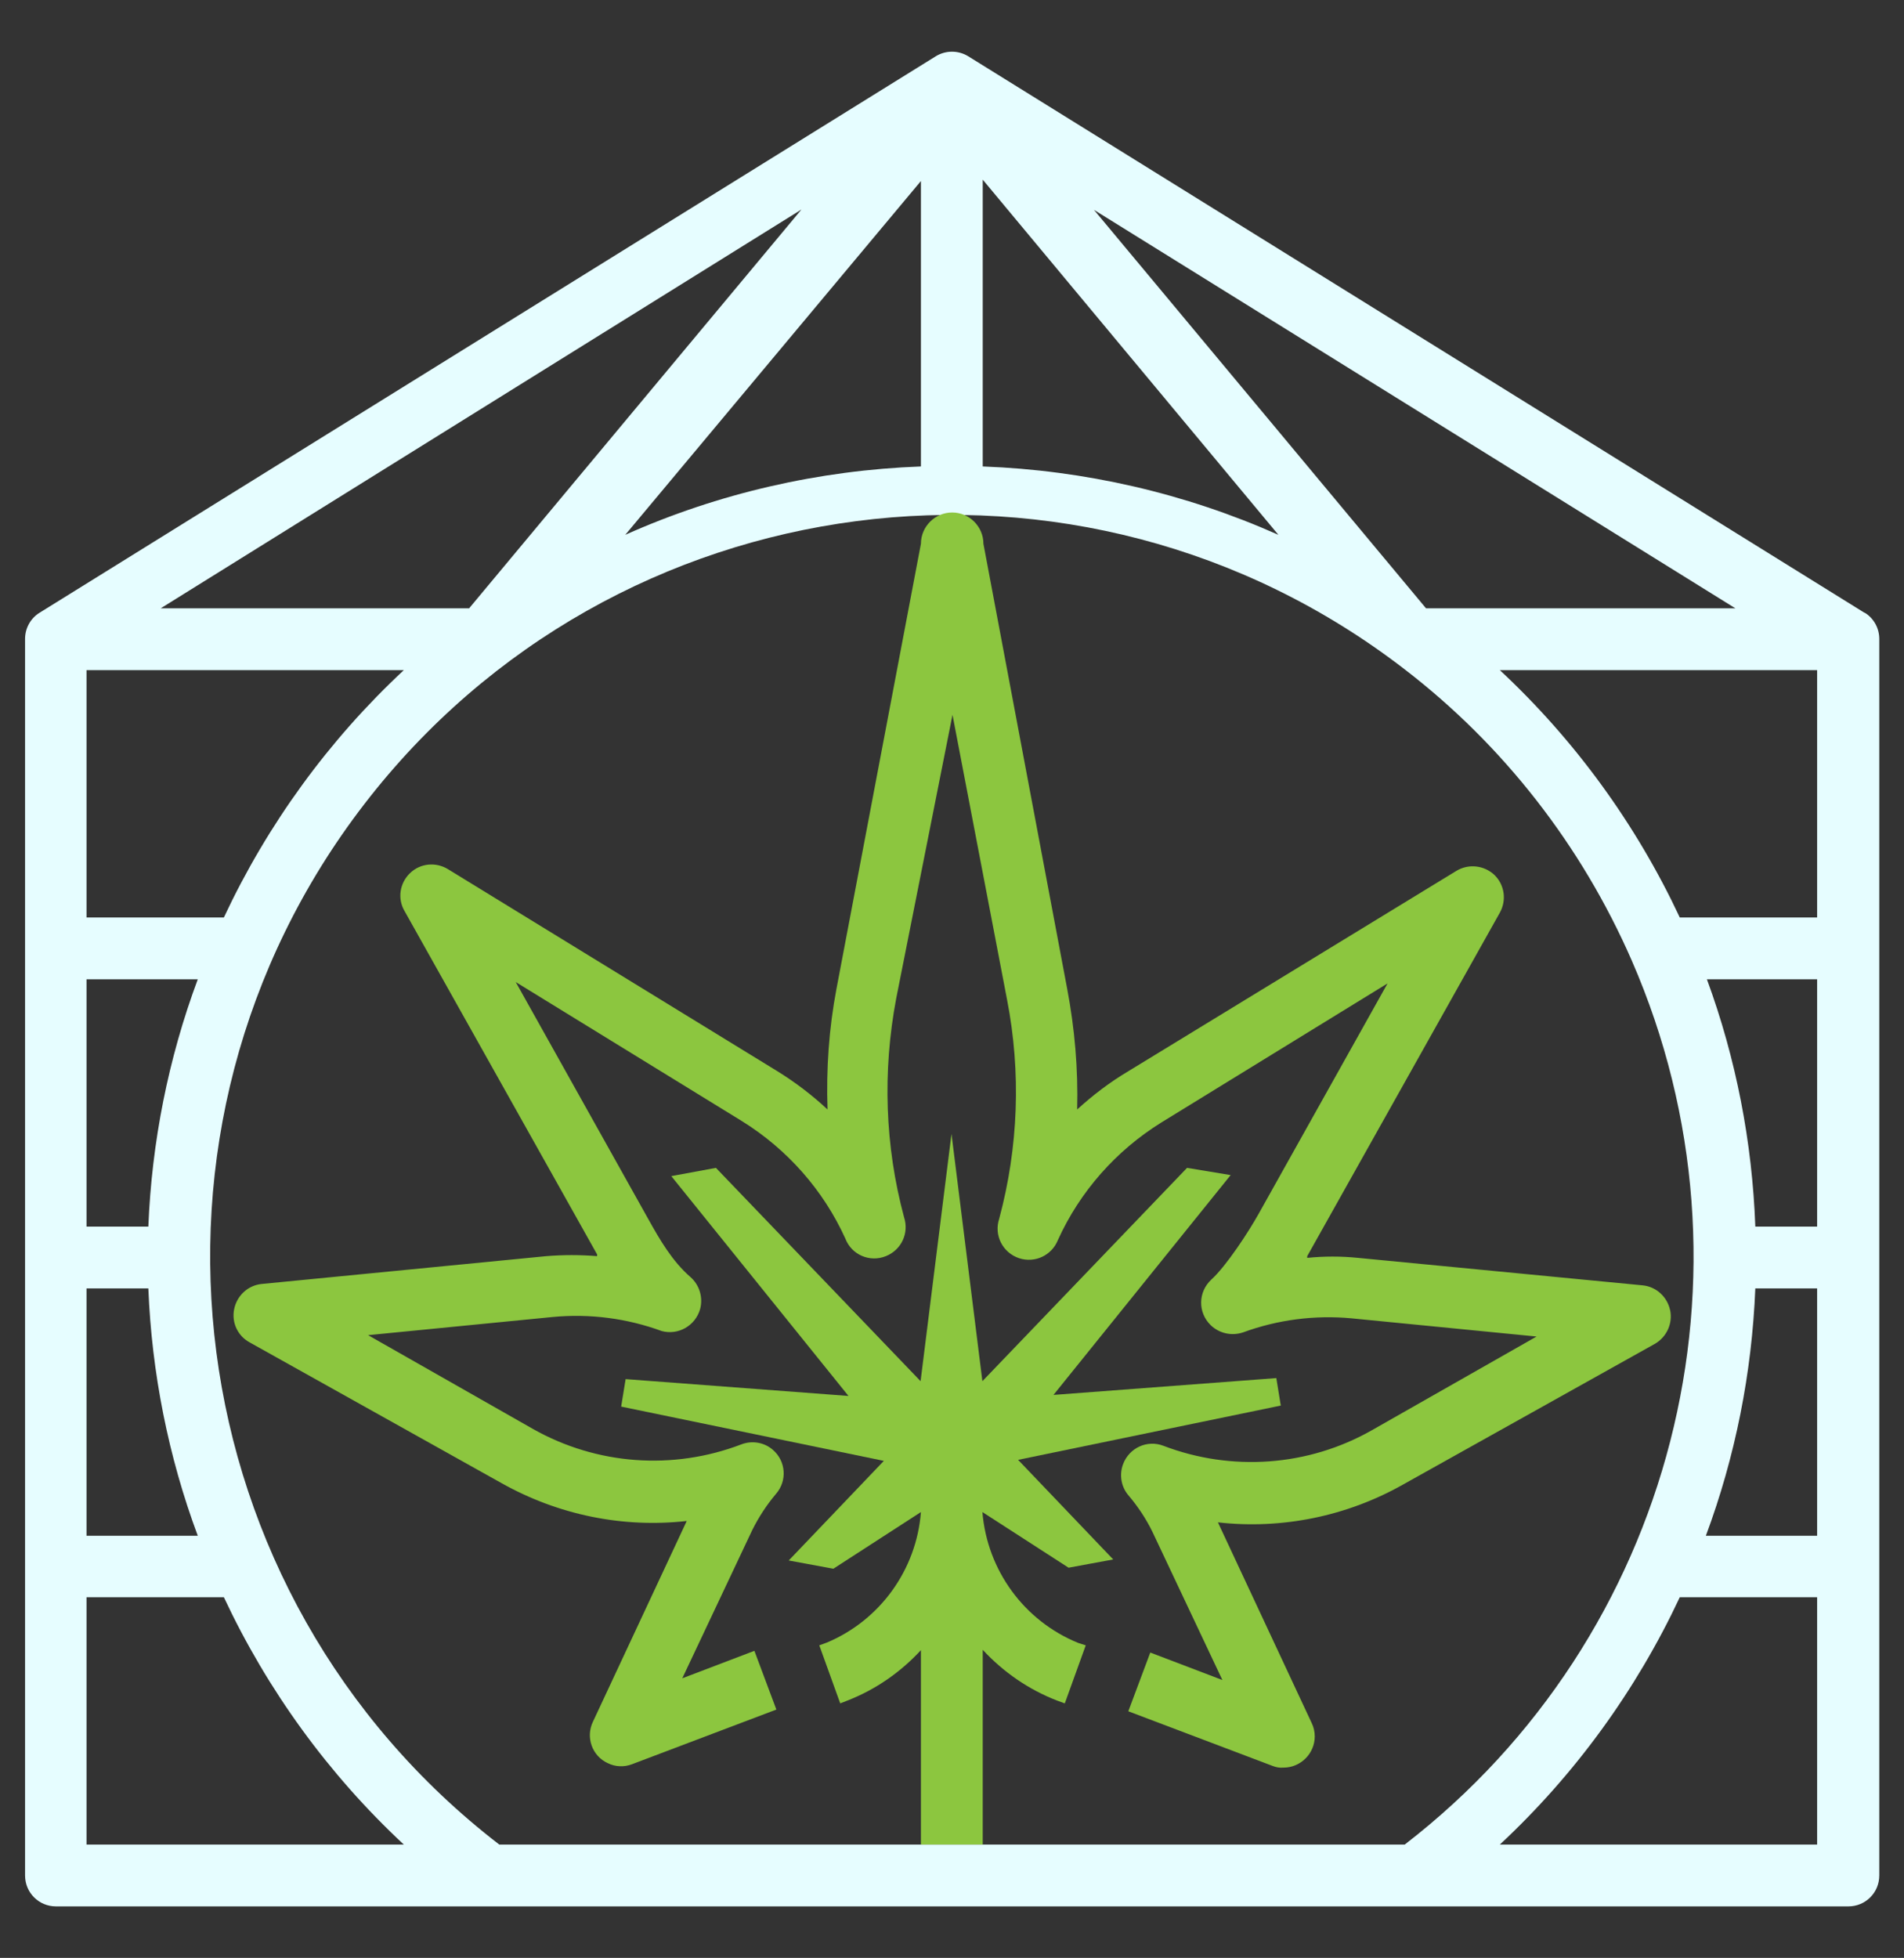<?xml version="1.0" encoding="UTF-8"?><svg id="Layer_6" xmlns="http://www.w3.org/2000/svg" viewBox="0 0 55.45 57"><rect x="0" y="0" width="55.45" height="57" fill="#333333" stroke="none"/><defs><style>.cls-1{fill:#8cc63f;}.cls-1,.cls-2{stroke-width:0px;}.cls-2{fill:#e6fdff;}</style></defs><path class="cls-2" d="m54.3,17.84L28.2,1.64c-.29-.18-.66-.18-.95,0L1.15,17.84c-.26.16-.42.45-.42.76v36c0,.5.4.9.9.9h52.2c.5,0,.9-.4.9-.9V18.6c0-.31-.16-.6-.42-.76Zm-13.39,35.86H14.54c-9.45-7.28-11.21-20.84-3.93-30.29,7.28-9.45,20.84-11.21,30.29-3.93,2.89,2.22,5.16,5.14,6.62,8.48,3.96,9.08,1.23,19.69-6.61,25.74ZM26.82,13.58c-2.97.11-5.9.78-8.61,1.99l8.61-10.3v8.32Zm1.8-8.35l8.61,10.34c-2.72-1.21-5.64-1.88-8.61-1.99V5.23Zm-14.95,12.48H4.68L23.34,6.1l-9.67,11.6Zm-1.91,1.8c-2.19,2.04-3.97,4.49-5.24,7.2H2.52v-7.2h9.24Zm-6,9c-.86,2.31-1.34,4.74-1.44,7.2h-1.8v-7.2h3.24Zm-1.44,9c.1,2.46.58,4.89,1.44,7.2h-3.24v-7.2h1.8Zm46.8,0h1.8v7.2h-3.24c.86-2.31,1.34-4.74,1.44-7.2Zm0-1.8c-.09-2.46-.56-4.89-1.41-7.2h3.21v7.2h-1.8Zm-2.2-9c-1.27-2.71-3.05-5.16-5.24-7.2h9.24v7.2h-4Zm-7.39-9l-9.67-11.6,18.68,11.6h-9.02ZM2.52,46.5h4c1.27,2.71,3.05,5.16,5.24,7.2H2.52v-7.2Zm41.16,7.2c2.19-2.04,3.97-4.49,5.24-7.2h4v7.2h-9.24Z"/><path class="cls-1" d="m28.62,53.7v-5.67c.6.65,1.34,1.16,2.17,1.48l.22.08.61-1.69-.22-.07c-1.57-.64-2.65-2.11-2.79-3.81l2.51,1.62,1.3-.24-2.77-2.9,7.65-1.58-.13-.8-6.49.49,5.16-6.4-1.27-.21-5.96,6.21-.9-7.2h0l-.9,7.2-5.96-6.21-1.3.24,5.16,6.4-6.49-.49-.13.8,7.65,1.58-2.77,2.9,1.3.24,2.55-1.65c-.13,1.68-1.19,3.15-2.74,3.8l-.22.08.61,1.69.23-.09c.81-.32,1.53-.82,2.12-1.46v5.66h1.8Z"/><path class="cls-1" d="m48.64,38.15c-.08-.39-.4-.69-.8-.73l-8.29-.8c-.49-.05-.99-.05-1.48,0v-.05l5.61-10c.2-.36.14-.81-.16-1.1-.3-.28-.75-.33-1.1-.12l-9.55,5.83c-.54.32-1.04.7-1.5,1.12.03-1.18-.07-2.35-.29-3.51l-2.44-12.96c0-.5-.41-.91-.91-.91s-.91.41-.91.91l-2.46,12.96c-.22,1.16-.3,2.33-.26,3.51-.45-.42-.95-.8-1.47-1.12l-9.59-5.88c-.35-.21-.8-.17-1.1.12-.3.29-.37.74-.16,1.1l5.61,10v.05c-.49-.04-.99-.04-1.48,0l-8.29.81c-.4.04-.72.34-.8.73-.08.39.1.78.45.97l7.34,4.1c1.64.92,3.52,1.31,5.39,1.1l-2.73,5.84c-.22.45-.03,1,.43,1.21.22.11.48.12.71.03l4.2-1.59-.64-1.71-2.1.8,2.04-4.32c.19-.38.42-.73.69-1.05.33-.38.29-.95-.09-1.28-.25-.22-.61-.28-.92-.16-1.99.76-4.21.6-6.07-.45l-4.8-2.73,5.39-.53c1.07-.1,2.15.04,3.16.41.48.13.98-.15,1.12-.64.09-.34-.02-.7-.28-.93-.53-.46-.89-1.08-1.23-1.69l-3.86-6.9,6.59,4.05c1.32.82,2.37,2.01,3.01,3.42.18.47.71.7,1.18.51.45-.18.68-.67.53-1.13-.56-2.08-.63-4.25-.23-6.37l1.64-8.26,1.59,8.3c.41,2.11.33,4.29-.23,6.37-.16.48.1.99.58,1.15.46.15.95-.08,1.13-.53.64-1.41,1.69-2.6,3.01-3.42l6.59-4.05-3.75,6.7c-.29.52-.94,1.52-1.38,1.92-.39.36-.4.96-.02,1.33.25.24.61.32.94.21,1.01-.37,2.09-.51,3.16-.41l5.39.53-4.8,2.73c-1.85,1.05-4.08,1.21-6.07.45-.47-.18-.99.06-1.17.53-.12.31-.06.67.16.92.27.32.51.68.69,1.05l2.04,4.32-2.1-.8-.64,1.71,4.2,1.59c.1.04.21.06.32.05.5,0,.91-.41.91-.91,0-.13-.03-.27-.09-.39l-2.73-5.84c1.87.21,3.76-.18,5.39-1.1l7.34-4.1c.34-.2.52-.59.44-.98Z"/></svg>